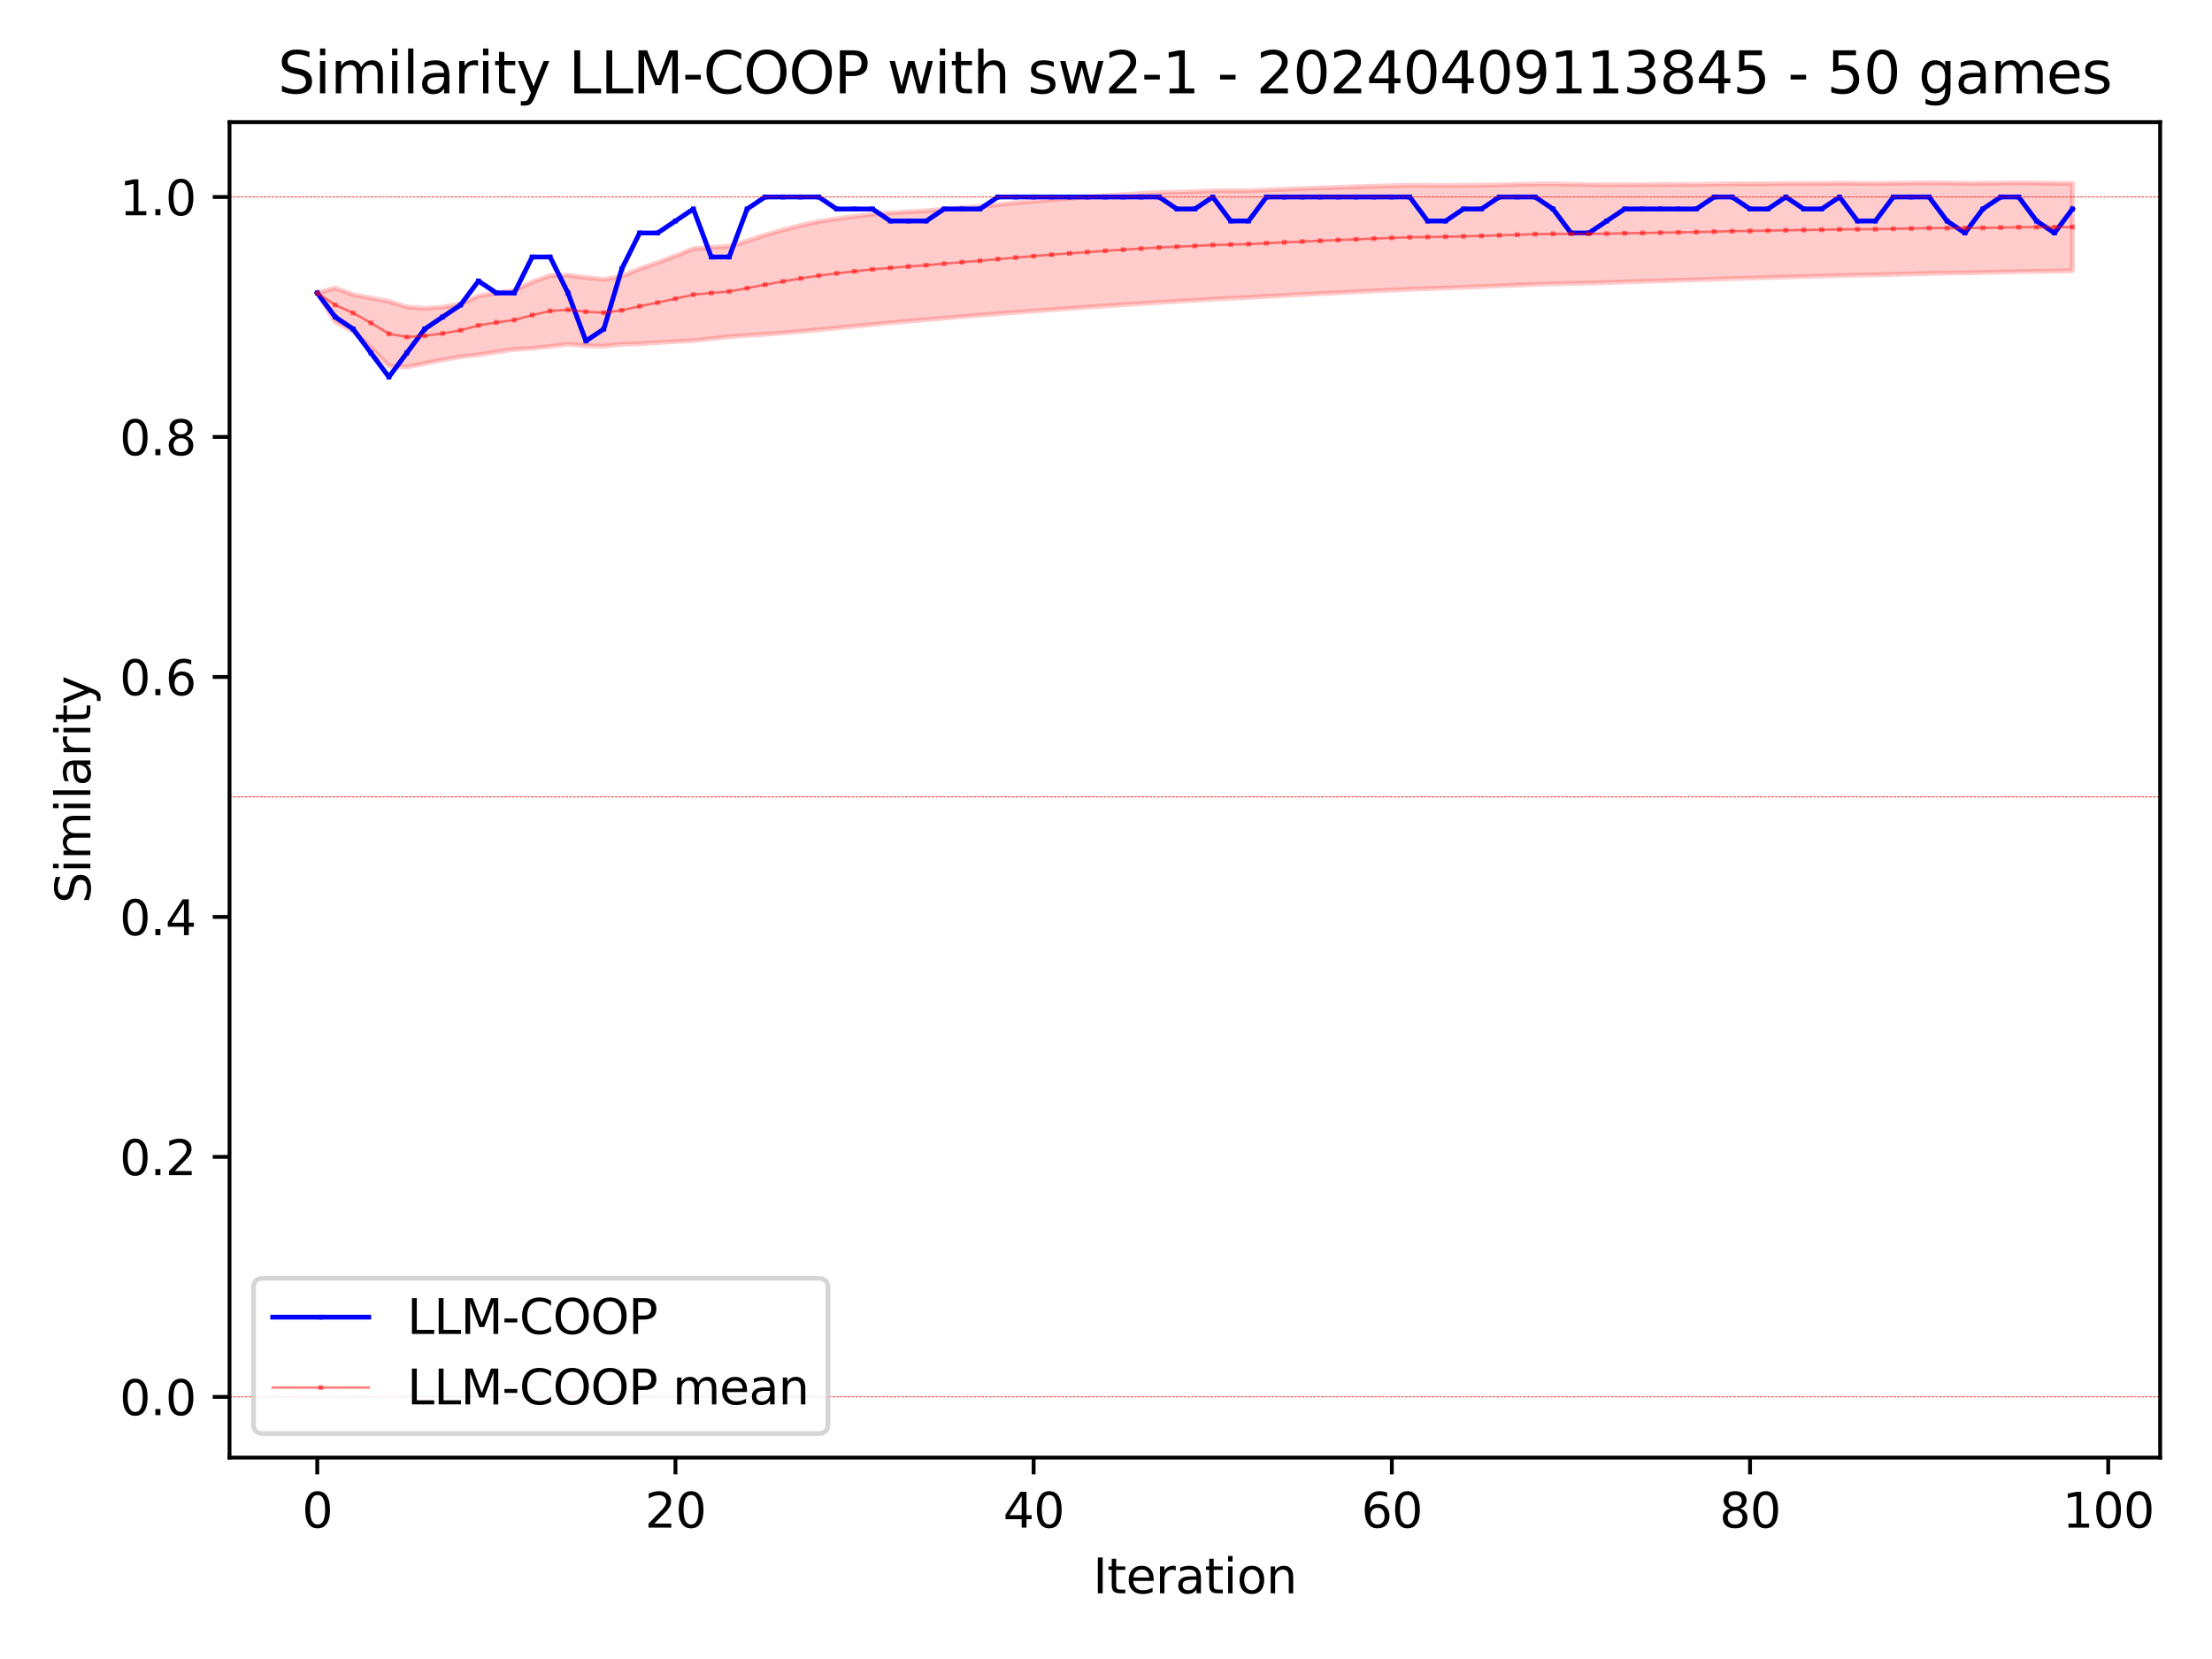 <?xml version="1.0" encoding="utf-8" standalone="no"?>
<!DOCTYPE svg PUBLIC "-//W3C//DTD SVG 1.1//EN"
  "http://www.w3.org/Graphics/SVG/1.1/DTD/svg11.dtd">
<svg xmlns:xlink="http://www.w3.org/1999/xlink" width="460.8pt" height="345.6pt" viewBox="0 0 460.8 345.6" xmlns="http://www.w3.org/2000/svg" version="1.1">
 <defs>
  <style type="text/css">*{stroke-linejoin: round; stroke-linecap: butt}</style>
 </defs>
 <g id="figure_1">
  <g id="patch_1">
   <path d="M 0 345.6 
L 460.8 345.6 
L 460.8 0 
L 0 0 
z
" style="fill: #ffffff"/>
  </g>
  <g id="axes_1">
   <g id="patch_2">
    <path d="M 47.81 303.64 
L 450 303.64 
L 450 25.44 
L 47.81 25.44 
z
" style="fill: #ffffff"/>
   </g>
   <g id="PolyCollection_1">
    <defs>
     <path id="mba7b1a6143" d="M 66.091 -284.567 
L 66.091 -284.567 
L 69.822 -285.602 
L 73.553 -284.219 
L 77.284 -283.521 
L 81.015 -282.822 
L 84.746 -281.659 
L 88.477 -281.386 
L 92.208 -281.629 
L 95.938 -282.301 
L 99.669 -283.946 
L 103.4 -284.591 
L 107.131 -285.077 
L 110.862 -286.861 
L 114.593 -288.203 
L 118.324 -288.25 
L 122.055 -287.788 
L 125.786 -287.405 
L 129.517 -288.038 
L 133.247 -289.615 
L 136.978 -290.901 
L 140.709 -292.306 
L 144.44 -293.808 
L 148.171 -294.07 
L 151.902 -294.299 
L 155.633 -295.407 
L 159.364 -296.634 
L 163.095 -297.702 
L 166.825 -298.642 
L 170.556 -299.476 
L 174.287 -300.028 
L 178.018 -300.526 
L 181.749 -300.977 
L 185.48 -301.237 
L 189.211 -301.473 
L 192.942 -301.689 
L 196.673 -302.021 
L 200.403 -302.325 
L 204.134 -302.606 
L 207.865 -302.997 
L 211.596 -303.359 
L 215.327 -303.694 
L 219.058 -304.006 
L 222.789 -304.295 
L 226.52 -304.565 
L 230.251 -304.818 
L 233.981 -305.053 
L 237.712 -305.274 
L 241.443 -305.481 
L 245.174 -305.583 
L 248.905 -305.678 
L 252.636 -305.855 
L 256.367 -305.861 
L 260.098 -305.866 
L 263.829 -306.023 
L 267.559 -306.171 
L 271.29 -306.311 
L 275.021 -306.444 
L 278.752 -306.57 
L 282.483 -306.69 
L 286.214 -306.803 
L 289.945 -306.91 
L 293.676 -307.013 
L 297.407 -306.987 
L 301.137 -306.962 
L 304.868 -306.991 
L 308.599 -307.019 
L 312.33 -307.106 
L 316.061 -307.189 
L 319.792 -307.269 
L 323.523 -307.287 
L 327.254 -307.215 
L 330.985 -307.144 
L 334.715 -307.114 
L 338.446 -307.131 
L 342.177 -307.147 
L 345.908 -307.162 
L 349.639 -307.175 
L 353.37 -307.188 
L 357.101 -307.251 
L 360.832 -307.311 
L 364.563 -307.32 
L 368.293 -307.328 
L 372.024 -307.383 
L 375.755 -307.389 
L 379.486 -307.394 
L 383.217 -307.444 
L 386.948 -307.41 
L 390.679 -307.376 
L 394.41 -307.424 
L 398.141 -307.47 
L 401.872 -307.515 
L 405.602 -307.48 
L 409.333 -307.418 
L 413.064 -307.419 
L 416.795 -307.461 
L 420.526 -307.501 
L 424.257 -307.468 
L 427.988 -307.409 
L 431.719 -307.408 
L 431.719 -289.195 
L 431.719 -289.195 
L 427.988 -289.118 
L 424.257 -289.084 
L 420.526 -289.023 
L 416.795 -288.931 
L 413.064 -288.837 
L 409.333 -288.753 
L 405.602 -288.714 
L 401.872 -288.647 
L 398.141 -288.547 
L 394.41 -288.446 
L 390.679 -288.343 
L 386.948 -288.27 
L 383.217 -288.196 
L 379.486 -288.088 
L 375.755 -287.99 
L 372.024 -287.891 
L 368.293 -287.777 
L 364.563 -287.673 
L 360.832 -287.568 
L 357.101 -287.448 
L 353.37 -287.326 
L 349.639 -287.213 
L 345.908 -287.099 
L 342.177 -286.982 
L 338.446 -286.863 
L 334.715 -286.741 
L 330.985 -286.638 
L 327.254 -286.562 
L 323.523 -286.485 
L 319.792 -286.353 
L 316.061 -286.205 
L 312.33 -286.053 
L 308.599 -285.899 
L 304.868 -285.754 
L 301.137 -285.605 
L 297.407 -285.476 
L 293.676 -285.343 
L 289.945 -285.17 
L 286.214 -284.993 
L 282.483 -284.813 
L 278.752 -284.628 
L 275.021 -284.44 
L 271.29 -284.247 
L 267.559 -284.05 
L 263.829 -283.848 
L 260.098 -283.641 
L 256.367 -283.461 
L 252.636 -283.275 
L 248.905 -283.052 
L 245.174 -282.833 
L 241.443 -282.608 
L 237.712 -282.367 
L 233.981 -282.121 
L 230.251 -281.868 
L 226.52 -281.61 
L 222.789 -281.347 
L 219.058 -281.077 
L 215.327 -280.802 
L 211.596 -280.522 
L 207.865 -280.236 
L 204.134 -279.946 
L 200.403 -279.644 
L 196.673 -279.333 
L 192.942 -279.013 
L 189.211 -278.688 
L 185.48 -278.349 
L 181.749 -277.998 
L 178.018 -277.638 
L 174.287 -277.271 
L 170.556 -276.897 
L 166.825 -276.562 
L 163.095 -276.245 
L 159.364 -275.96 
L 155.633 -275.726 
L 151.902 -275.46 
L 148.171 -275.063 
L 144.44 -274.644 
L 140.709 -274.447 
L 136.978 -274.233 
L 133.247 -273.993 
L 129.517 -273.875 
L 125.786 -273.494 
L 122.055 -273.534 
L 118.324 -273.885 
L 114.593 -273.432 
L 110.862 -273.043 
L 107.131 -272.808 
L 103.4 -272.272 
L 99.669 -271.689 
L 95.938 -271.279 
L 92.208 -270.632 
L 88.477 -269.893 
L 84.746 -269.144 
L 81.015 -269.315 
L 77.284 -273.114 
L 73.553 -276.583 
L 69.822 -278.532 
L 66.091 -284.567 
z
" style="stroke: #ff0000; stroke-opacity: 0.2"/>
    </defs>
    <g clip-path="url(#p38157b1b40)">
     <use xlink:href="#mba7b1a6143" x="0" y="345.6" style="fill: #ff0000; fill-opacity: 0.2; stroke: #ff0000; stroke-opacity: 0.2"/>
    </g>
   </g>
   <g id="matplotlib.axis_1">
    <g id="xtick_1">
     <g id="line2d_1">
      <defs>
       <path id="m6e8ebe3a0c" d="M 0 0 
L 0 3.5 
" style="stroke: #000000; stroke-width: 0.8"/>
      </defs>
      <g>
       <use xlink:href="#m6e8ebe3a0c" x="66.091" y="303.64" style="stroke: #000000; stroke-width: 0.8"/>
      </g>
     </g>
     <g id="text_1">
      <!-- 0 -->
      <g transform="translate(62.91 318.238) scale(0.1 -0.1)">
       <defs>
        <path id="DejaVuSans-30" d="M 2034 4250 
Q 1547 4250 1301 3770 
Q 1056 3291 1056 2328 
Q 1056 1369 1301 889 
Q 1547 409 2034 409 
Q 2525 409 2770 889 
Q 3016 1369 3016 2328 
Q 3016 3291 2770 3770 
Q 2525 4250 2034 4250 
z
M 2034 4750 
Q 2819 4750 3233 4129 
Q 3647 3509 3647 2328 
Q 3647 1150 3233 529 
Q 2819 -91 2034 -91 
Q 1250 -91 836 529 
Q 422 1150 422 2328 
Q 422 3509 836 4129 
Q 1250 4750 2034 4750 
z
" transform="scale(0.016)"/>
       </defs>
       <use xlink:href="#DejaVuSans-30"/>
      </g>
     </g>
    </g>
    <g id="xtick_2">
     <g id="line2d_2">
      <g>
       <use xlink:href="#m6e8ebe3a0c" x="140.709" y="303.64" style="stroke: #000000; stroke-width: 0.8"/>
      </g>
     </g>
     <g id="text_2">
      <!-- 20 -->
      <g transform="translate(134.347 318.238) scale(0.1 -0.1)">
       <defs>
        <path id="DejaVuSans-32" d="M 1228 531 
L 3431 531 
L 3431 0 
L 469 0 
L 469 531 
Q 828 903 1448 1529 
Q 2069 2156 2228 2338 
Q 2531 2678 2651 2914 
Q 2772 3150 2772 3378 
Q 2772 3750 2511 3984 
Q 2250 4219 1831 4219 
Q 1534 4219 1204 4116 
Q 875 4013 500 3803 
L 500 4441 
Q 881 4594 1212 4672 
Q 1544 4750 1819 4750 
Q 2544 4750 2975 4387 
Q 3406 4025 3406 3419 
Q 3406 3131 3298 2873 
Q 3191 2616 2906 2266 
Q 2828 2175 2409 1742 
Q 1991 1309 1228 531 
z
" transform="scale(0.016)"/>
       </defs>
       <use xlink:href="#DejaVuSans-32"/>
       <use xlink:href="#DejaVuSans-30" x="63.623"/>
      </g>
     </g>
    </g>
    <g id="xtick_3">
     <g id="line2d_3">
      <g>
       <use xlink:href="#m6e8ebe3a0c" x="215.327" y="303.64" style="stroke: #000000; stroke-width: 0.8"/>
      </g>
     </g>
     <g id="text_3">
      <!-- 40 -->
      <g transform="translate(208.964 318.238) scale(0.1 -0.1)">
       <defs>
        <path id="DejaVuSans-34" d="M 2419 4116 
L 825 1625 
L 2419 1625 
L 2419 4116 
z
M 2253 4666 
L 3047 4666 
L 3047 1625 
L 3713 1625 
L 3713 1100 
L 3047 1100 
L 3047 0 
L 2419 0 
L 2419 1100 
L 313 1100 
L 313 1709 
L 2253 4666 
z
" transform="scale(0.016)"/>
       </defs>
       <use xlink:href="#DejaVuSans-34"/>
       <use xlink:href="#DejaVuSans-30" x="63.623"/>
      </g>
     </g>
    </g>
    <g id="xtick_4">
     <g id="line2d_4">
      <g>
       <use xlink:href="#m6e8ebe3a0c" x="289.945" y="303.64" style="stroke: #000000; stroke-width: 0.8"/>
      </g>
     </g>
     <g id="text_4">
      <!-- 60 -->
      <g transform="translate(283.582 318.238) scale(0.1 -0.1)">
       <defs>
        <path id="DejaVuSans-36" d="M 2113 2584 
Q 1688 2584 1439 2293 
Q 1191 2003 1191 1497 
Q 1191 994 1439 701 
Q 1688 409 2113 409 
Q 2538 409 2786 701 
Q 3034 994 3034 1497 
Q 3034 2003 2786 2293 
Q 2538 2584 2113 2584 
z
M 3366 4563 
L 3366 3988 
Q 3128 4100 2886 4159 
Q 2644 4219 2406 4219 
Q 1781 4219 1451 3797 
Q 1122 3375 1075 2522 
Q 1259 2794 1537 2939 
Q 1816 3084 2150 3084 
Q 2853 3084 3261 2657 
Q 3669 2231 3669 1497 
Q 3669 778 3244 343 
Q 2819 -91 2113 -91 
Q 1303 -91 875 529 
Q 447 1150 447 2328 
Q 447 3434 972 4092 
Q 1497 4750 2381 4750 
Q 2619 4750 2861 4703 
Q 3103 4656 3366 4563 
z
" transform="scale(0.016)"/>
       </defs>
       <use xlink:href="#DejaVuSans-36"/>
       <use xlink:href="#DejaVuSans-30" x="63.623"/>
      </g>
     </g>
    </g>
    <g id="xtick_5">
     <g id="line2d_5">
      <g>
       <use xlink:href="#m6e8ebe3a0c" x="364.563" y="303.64" style="stroke: #000000; stroke-width: 0.8"/>
      </g>
     </g>
     <g id="text_5">
      <!-- 80 -->
      <g transform="translate(358.2 318.238) scale(0.1 -0.1)">
       <defs>
        <path id="DejaVuSans-38" d="M 2034 2216 
Q 1584 2216 1326 1975 
Q 1069 1734 1069 1313 
Q 1069 891 1326 650 
Q 1584 409 2034 409 
Q 2484 409 2743 651 
Q 3003 894 3003 1313 
Q 3003 1734 2745 1975 
Q 2488 2216 2034 2216 
z
M 1403 2484 
Q 997 2584 770 2862 
Q 544 3141 544 3541 
Q 544 4100 942 4425 
Q 1341 4750 2034 4750 
Q 2731 4750 3128 4425 
Q 3525 4100 3525 3541 
Q 3525 3141 3298 2862 
Q 3072 2584 2669 2484 
Q 3125 2378 3379 2068 
Q 3634 1759 3634 1313 
Q 3634 634 3220 271 
Q 2806 -91 2034 -91 
Q 1263 -91 848 271 
Q 434 634 434 1313 
Q 434 1759 690 2068 
Q 947 2378 1403 2484 
z
M 1172 3481 
Q 1172 3119 1398 2916 
Q 1625 2713 2034 2713 
Q 2441 2713 2670 2916 
Q 2900 3119 2900 3481 
Q 2900 3844 2670 4047 
Q 2441 4250 2034 4250 
Q 1625 4250 1398 4047 
Q 1172 3844 1172 3481 
z
" transform="scale(0.016)"/>
       </defs>
       <use xlink:href="#DejaVuSans-38"/>
       <use xlink:href="#DejaVuSans-30" x="63.623"/>
      </g>
     </g>
    </g>
    <g id="xtick_6">
     <g id="line2d_6">
      <g>
       <use xlink:href="#m6e8ebe3a0c" x="439.18" y="303.64" style="stroke: #000000; stroke-width: 0.8"/>
      </g>
     </g>
     <g id="text_6">
      <!-- 100 -->
      <g transform="translate(429.637 318.238) scale(0.1 -0.1)">
       <defs>
        <path id="DejaVuSans-31" d="M 794 531 
L 1825 531 
L 1825 4091 
L 703 3866 
L 703 4441 
L 1819 4666 
L 2450 4666 
L 2450 531 
L 3481 531 
L 3481 0 
L 794 0 
L 794 531 
z
" transform="scale(0.016)"/>
       </defs>
       <use xlink:href="#DejaVuSans-31"/>
       <use xlink:href="#DejaVuSans-30" x="63.623"/>
       <use xlink:href="#DejaVuSans-30" x="127.246"/>
      </g>
     </g>
    </g>
    <g id="text_7">
     <!-- Iteration -->
     <g transform="translate(227.696 331.917) scale(0.1 -0.1)">
      <defs>
       <path id="DejaVuSans-49" d="M 628 4666 
L 1259 4666 
L 1259 0 
L 628 0 
L 628 4666 
z
" transform="scale(0.016)"/>
       <path id="DejaVuSans-74" d="M 1172 4494 
L 1172 3500 
L 2356 3500 
L 2356 3053 
L 1172 3053 
L 1172 1153 
Q 1172 725 1289 603 
Q 1406 481 1766 481 
L 2356 481 
L 2356 0 
L 1766 0 
Q 1100 0 847 248 
Q 594 497 594 1153 
L 594 3053 
L 172 3053 
L 172 3500 
L 594 3500 
L 594 4494 
L 1172 4494 
z
" transform="scale(0.016)"/>
       <path id="DejaVuSans-65" d="M 3597 1894 
L 3597 1613 
L 953 1613 
Q 991 1019 1311 708 
Q 1631 397 2203 397 
Q 2534 397 2845 478 
Q 3156 559 3463 722 
L 3463 178 
Q 3153 47 2828 -22 
Q 2503 -91 2169 -91 
Q 1331 -91 842 396 
Q 353 884 353 1716 
Q 353 2575 817 3079 
Q 1281 3584 2069 3584 
Q 2775 3584 3186 3129 
Q 3597 2675 3597 1894 
z
M 3022 2063 
Q 3016 2534 2758 2815 
Q 2500 3097 2075 3097 
Q 1594 3097 1305 2825 
Q 1016 2553 972 2059 
L 3022 2063 
z
" transform="scale(0.016)"/>
       <path id="DejaVuSans-72" d="M 2631 2963 
Q 2534 3019 2420 3045 
Q 2306 3072 2169 3072 
Q 1681 3072 1420 2755 
Q 1159 2438 1159 1844 
L 1159 0 
L 581 0 
L 581 3500 
L 1159 3500 
L 1159 2956 
Q 1341 3275 1631 3429 
Q 1922 3584 2338 3584 
Q 2397 3584 2469 3576 
Q 2541 3569 2628 3553 
L 2631 2963 
z
" transform="scale(0.016)"/>
       <path id="DejaVuSans-61" d="M 2194 1759 
Q 1497 1759 1228 1600 
Q 959 1441 959 1056 
Q 959 750 1161 570 
Q 1363 391 1709 391 
Q 2188 391 2477 730 
Q 2766 1069 2766 1631 
L 2766 1759 
L 2194 1759 
z
M 3341 1997 
L 3341 0 
L 2766 0 
L 2766 531 
Q 2569 213 2275 61 
Q 1981 -91 1556 -91 
Q 1019 -91 701 211 
Q 384 513 384 1019 
Q 384 1609 779 1909 
Q 1175 2209 1959 2209 
L 2766 2209 
L 2766 2266 
Q 2766 2663 2505 2880 
Q 2244 3097 1772 3097 
Q 1472 3097 1187 3025 
Q 903 2953 641 2809 
L 641 3341 
Q 956 3463 1253 3523 
Q 1550 3584 1831 3584 
Q 2591 3584 2966 3190 
Q 3341 2797 3341 1997 
z
" transform="scale(0.016)"/>
       <path id="DejaVuSans-69" d="M 603 3500 
L 1178 3500 
L 1178 0 
L 603 0 
L 603 3500 
z
M 603 4863 
L 1178 4863 
L 1178 4134 
L 603 4134 
L 603 4863 
z
" transform="scale(0.016)"/>
       <path id="DejaVuSans-6f" d="M 1959 3097 
Q 1497 3097 1228 2736 
Q 959 2375 959 1747 
Q 959 1119 1226 758 
Q 1494 397 1959 397 
Q 2419 397 2687 759 
Q 2956 1122 2956 1747 
Q 2956 2369 2687 2733 
Q 2419 3097 1959 3097 
z
M 1959 3584 
Q 2709 3584 3137 3096 
Q 3566 2609 3566 1747 
Q 3566 888 3137 398 
Q 2709 -91 1959 -91 
Q 1206 -91 779 398 
Q 353 888 353 1747 
Q 353 2609 779 3096 
Q 1206 3584 1959 3584 
z
" transform="scale(0.016)"/>
       <path id="DejaVuSans-6e" d="M 3513 2113 
L 3513 0 
L 2938 0 
L 2938 2094 
Q 2938 2591 2744 2837 
Q 2550 3084 2163 3084 
Q 1697 3084 1428 2787 
Q 1159 2491 1159 1978 
L 1159 0 
L 581 0 
L 581 3500 
L 1159 3500 
L 1159 2956 
Q 1366 3272 1645 3428 
Q 1925 3584 2291 3584 
Q 2894 3584 3203 3211 
Q 3513 2838 3513 2113 
z
" transform="scale(0.016)"/>
      </defs>
      <use xlink:href="#DejaVuSans-49"/>
      <use xlink:href="#DejaVuSans-74" x="29.492"/>
      <use xlink:href="#DejaVuSans-65" x="68.701"/>
      <use xlink:href="#DejaVuSans-72" x="130.225"/>
      <use xlink:href="#DejaVuSans-61" x="171.338"/>
      <use xlink:href="#DejaVuSans-74" x="232.617"/>
      <use xlink:href="#DejaVuSans-69" x="271.826"/>
      <use xlink:href="#DejaVuSans-6f" x="299.609"/>
      <use xlink:href="#DejaVuSans-6e" x="360.791"/>
     </g>
    </g>
   </g>
   <g id="matplotlib.axis_2">
    <g id="ytick_1">
     <g id="line2d_7">
      <defs>
       <path id="m6ec1e479f7" d="M 0 0 
L -3.5 0 
" style="stroke: #000000; stroke-width: 0.8"/>
      </defs>
      <g>
       <use xlink:href="#m6ec1e479f7" x="47.81" y="290.995" style="stroke: #000000; stroke-width: 0.8"/>
      </g>
     </g>
     <g id="text_8">
      <!-- 0.0 -->
      <g transform="translate(24.907 294.794) scale(0.1 -0.1)">
       <defs>
        <path id="DejaVuSans-2e" d="M 684 794 
L 1344 794 
L 1344 0 
L 684 0 
L 684 794 
z
" transform="scale(0.016)"/>
       </defs>
       <use xlink:href="#DejaVuSans-30"/>
       <use xlink:href="#DejaVuSans-2e" x="63.623"/>
       <use xlink:href="#DejaVuSans-30" x="95.41"/>
      </g>
     </g>
    </g>
    <g id="ytick_2">
     <g id="line2d_8">
      <g>
       <use xlink:href="#m6ec1e479f7" x="47.81" y="241.003" style="stroke: #000000; stroke-width: 0.8"/>
      </g>
     </g>
     <g id="text_9">
      <!-- 0.2 -->
      <g transform="translate(24.907 244.802) scale(0.1 -0.1)">
       <use xlink:href="#DejaVuSans-30"/>
       <use xlink:href="#DejaVuSans-2e" x="63.623"/>
       <use xlink:href="#DejaVuSans-32" x="95.41"/>
      </g>
     </g>
    </g>
    <g id="ytick_3">
     <g id="line2d_9">
      <g>
       <use xlink:href="#m6ec1e479f7" x="47.81" y="191.011" style="stroke: #000000; stroke-width: 0.8"/>
      </g>
     </g>
     <g id="text_10">
      <!-- 0.4 -->
      <g transform="translate(24.907 194.811) scale(0.1 -0.1)">
       <use xlink:href="#DejaVuSans-30"/>
       <use xlink:href="#DejaVuSans-2e" x="63.623"/>
       <use xlink:href="#DejaVuSans-34" x="95.41"/>
      </g>
     </g>
    </g>
    <g id="ytick_4">
     <g id="line2d_10">
      <g>
       <use xlink:href="#m6ec1e479f7" x="47.81" y="141.02" style="stroke: #000000; stroke-width: 0.8"/>
      </g>
     </g>
     <g id="text_11">
      <!-- 0.6 -->
      <g transform="translate(24.907 144.819) scale(0.1 -0.1)">
       <use xlink:href="#DejaVuSans-30"/>
       <use xlink:href="#DejaVuSans-2e" x="63.623"/>
       <use xlink:href="#DejaVuSans-36" x="95.41"/>
      </g>
     </g>
    </g>
    <g id="ytick_5">
     <g id="line2d_11">
      <g>
       <use xlink:href="#m6ec1e479f7" x="47.81" y="91.028" style="stroke: #000000; stroke-width: 0.8"/>
      </g>
     </g>
     <g id="text_12">
      <!-- 0.8 -->
      <g transform="translate(24.907 94.828) scale(0.1 -0.1)">
       <use xlink:href="#DejaVuSans-30"/>
       <use xlink:href="#DejaVuSans-2e" x="63.623"/>
       <use xlink:href="#DejaVuSans-38" x="95.41"/>
      </g>
     </g>
    </g>
    <g id="ytick_6">
     <g id="line2d_12">
      <g>
       <use xlink:href="#m6ec1e479f7" x="47.81" y="41.037" style="stroke: #000000; stroke-width: 0.8"/>
      </g>
     </g>
     <g id="text_13">
      <!-- 1.0 -->
      <g transform="translate(24.907 44.836) scale(0.1 -0.1)">
       <use xlink:href="#DejaVuSans-31"/>
       <use xlink:href="#DejaVuSans-2e" x="63.623"/>
       <use xlink:href="#DejaVuSans-30" x="95.41"/>
      </g>
     </g>
    </g>
    <g id="text_14">
     <!-- Similarity -->
     <g transform="translate(18.827 188.18) rotate(-90) scale(0.1 -0.1)">
      <defs>
       <path id="DejaVuSans-53" d="M 3425 4513 
L 3425 3897 
Q 3066 4069 2747 4153 
Q 2428 4238 2131 4238 
Q 1616 4238 1336 4038 
Q 1056 3838 1056 3469 
Q 1056 3159 1242 3001 
Q 1428 2844 1947 2747 
L 2328 2669 
Q 3034 2534 3370 2195 
Q 3706 1856 3706 1288 
Q 3706 609 3251 259 
Q 2797 -91 1919 -91 
Q 1588 -91 1214 -16 
Q 841 59 441 206 
L 441 856 
Q 825 641 1194 531 
Q 1563 422 1919 422 
Q 2459 422 2753 634 
Q 3047 847 3047 1241 
Q 3047 1584 2836 1778 
Q 2625 1972 2144 2069 
L 1759 2144 
Q 1053 2284 737 2584 
Q 422 2884 422 3419 
Q 422 4038 858 4394 
Q 1294 4750 2059 4750 
Q 2388 4750 2728 4690 
Q 3069 4631 3425 4513 
z
" transform="scale(0.016)"/>
       <path id="DejaVuSans-6d" d="M 3328 2828 
Q 3544 3216 3844 3400 
Q 4144 3584 4550 3584 
Q 5097 3584 5394 3201 
Q 5691 2819 5691 2113 
L 5691 0 
L 5113 0 
L 5113 2094 
Q 5113 2597 4934 2840 
Q 4756 3084 4391 3084 
Q 3944 3084 3684 2787 
Q 3425 2491 3425 1978 
L 3425 0 
L 2847 0 
L 2847 2094 
Q 2847 2600 2669 2842 
Q 2491 3084 2119 3084 
Q 1678 3084 1418 2786 
Q 1159 2488 1159 1978 
L 1159 0 
L 581 0 
L 581 3500 
L 1159 3500 
L 1159 2956 
Q 1356 3278 1631 3431 
Q 1906 3584 2284 3584 
Q 2666 3584 2933 3390 
Q 3200 3197 3328 2828 
z
" transform="scale(0.016)"/>
       <path id="DejaVuSans-6c" d="M 603 4863 
L 1178 4863 
L 1178 0 
L 603 0 
L 603 4863 
z
" transform="scale(0.016)"/>
       <path id="DejaVuSans-79" d="M 2059 -325 
Q 1816 -950 1584 -1140 
Q 1353 -1331 966 -1331 
L 506 -1331 
L 506 -850 
L 844 -850 
Q 1081 -850 1212 -737 
Q 1344 -625 1503 -206 
L 1606 56 
L 191 3500 
L 800 3500 
L 1894 763 
L 2988 3500 
L 3597 3500 
L 2059 -325 
z
" transform="scale(0.016)"/>
      </defs>
      <use xlink:href="#DejaVuSans-53"/>
      <use xlink:href="#DejaVuSans-69" x="63.477"/>
      <use xlink:href="#DejaVuSans-6d" x="91.26"/>
      <use xlink:href="#DejaVuSans-69" x="188.672"/>
      <use xlink:href="#DejaVuSans-6c" x="216.455"/>
      <use xlink:href="#DejaVuSans-61" x="244.238"/>
      <use xlink:href="#DejaVuSans-72" x="305.518"/>
      <use xlink:href="#DejaVuSans-69" x="346.631"/>
      <use xlink:href="#DejaVuSans-74" x="374.414"/>
      <use xlink:href="#DejaVuSans-79" x="413.623"/>
     </g>
    </g>
   </g>
   <g id="line2d_13">
    <path d="M 66.091 61.033 
L 69.822 66.033 
L 73.553 68.532 
L 77.284 73.531 
L 81.015 78.53 
L 84.746 73.531 
L 88.477 68.532 
L 92.208 66.033 
L 95.938 63.533 
L 99.669 58.534 
L 103.4 61.033 
L 107.131 61.033 
L 110.862 53.535 
L 114.593 53.535 
L 118.324 61.033 
L 122.055 71.032 
L 125.786 68.532 
L 129.517 56.034 
L 133.247 48.535 
L 136.978 48.535 
L 140.709 46.036 
L 144.44 43.536 
L 148.171 53.535 
L 151.902 53.535 
L 155.633 43.536 
L 159.364 41.037 
L 163.095 41.037 
L 166.825 41.037 
L 170.556 41.037 
L 174.287 43.536 
L 178.018 43.536 
L 181.749 43.536 
L 185.48 46.036 
L 189.211 46.036 
L 192.942 46.036 
L 196.673 43.536 
L 200.403 43.536 
L 204.134 43.536 
L 207.865 41.037 
L 211.596 41.037 
L 215.327 41.037 
L 219.058 41.037 
L 222.789 41.037 
L 226.52 41.037 
L 230.251 41.037 
L 233.981 41.037 
L 237.712 41.037 
L 241.443 41.037 
L 245.174 43.536 
L 248.905 43.536 
L 252.636 41.037 
L 256.367 46.036 
L 260.098 46.036 
L 263.829 41.037 
L 267.559 41.037 
L 271.29 41.037 
L 275.021 41.037 
L 278.752 41.037 
L 282.483 41.037 
L 286.214 41.037 
L 289.945 41.037 
L 293.676 41.037 
L 297.407 46.036 
L 301.137 46.036 
L 304.868 43.536 
L 308.599 43.536 
L 312.33 41.037 
L 316.061 41.037 
L 319.792 41.037 
L 323.523 43.536 
L 327.254 48.535 
L 330.985 48.535 
L 334.715 46.036 
L 338.446 43.536 
L 342.177 43.536 
L 345.908 43.536 
L 349.639 43.536 
L 353.37 43.536 
L 357.101 41.037 
L 360.832 41.037 
L 364.563 43.536 
L 368.293 43.536 
L 372.024 41.037 
L 375.755 43.536 
L 379.486 43.536 
L 383.217 41.037 
L 386.948 46.036 
L 390.679 46.036 
L 394.41 41.037 
L 398.141 41.037 
L 401.872 41.037 
L 405.602 46.036 
L 409.333 48.535 
L 413.064 43.536 
L 416.795 41.037 
L 420.526 41.037 
L 424.257 46.036 
L 427.988 48.535 
L 431.719 43.536 
" clip-path="url(#p38157b1b40)" style="fill: none; stroke: #0000ff; stroke-linecap: square"/>
    <defs>
     <path id="m9d6f582a8e" d="M -0.5 0.5 
L 0.5 0.5 
L 0.5 -0.5 
L -0.5 -0.5 
z
"/>
    </defs>
    <g clip-path="url(#p38157b1b40)">
     <use xlink:href="#m9d6f582a8e" x="66.091" y="61.033" style="fill: #0000ff"/>
     <use xlink:href="#m9d6f582a8e" x="69.822" y="66.033" style="fill: #0000ff"/>
     <use xlink:href="#m9d6f582a8e" x="73.553" y="68.532" style="fill: #0000ff"/>
     <use xlink:href="#m9d6f582a8e" x="77.284" y="73.531" style="fill: #0000ff"/>
     <use xlink:href="#m9d6f582a8e" x="81.015" y="78.53" style="fill: #0000ff"/>
     <use xlink:href="#m9d6f582a8e" x="84.746" y="73.531" style="fill: #0000ff"/>
     <use xlink:href="#m9d6f582a8e" x="88.477" y="68.532" style="fill: #0000ff"/>
     <use xlink:href="#m9d6f582a8e" x="92.208" y="66.033" style="fill: #0000ff"/>
     <use xlink:href="#m9d6f582a8e" x="95.938" y="63.533" style="fill: #0000ff"/>
     <use xlink:href="#m9d6f582a8e" x="99.669" y="58.534" style="fill: #0000ff"/>
     <use xlink:href="#m9d6f582a8e" x="103.4" y="61.033" style="fill: #0000ff"/>
     <use xlink:href="#m9d6f582a8e" x="107.131" y="61.033" style="fill: #0000ff"/>
     <use xlink:href="#m9d6f582a8e" x="110.862" y="53.535" style="fill: #0000ff"/>
     <use xlink:href="#m9d6f582a8e" x="114.593" y="53.535" style="fill: #0000ff"/>
     <use xlink:href="#m9d6f582a8e" x="118.324" y="61.033" style="fill: #0000ff"/>
     <use xlink:href="#m9d6f582a8e" x="122.055" y="71.032" style="fill: #0000ff"/>
     <use xlink:href="#m9d6f582a8e" x="125.786" y="68.532" style="fill: #0000ff"/>
     <use xlink:href="#m9d6f582a8e" x="129.517" y="56.034" style="fill: #0000ff"/>
     <use xlink:href="#m9d6f582a8e" x="133.247" y="48.535" style="fill: #0000ff"/>
     <use xlink:href="#m9d6f582a8e" x="136.978" y="48.535" style="fill: #0000ff"/>
     <use xlink:href="#m9d6f582a8e" x="140.709" y="46.036" style="fill: #0000ff"/>
     <use xlink:href="#m9d6f582a8e" x="144.44" y="43.536" style="fill: #0000ff"/>
     <use xlink:href="#m9d6f582a8e" x="148.171" y="53.535" style="fill: #0000ff"/>
     <use xlink:href="#m9d6f582a8e" x="151.902" y="53.535" style="fill: #0000ff"/>
     <use xlink:href="#m9d6f582a8e" x="155.633" y="43.536" style="fill: #0000ff"/>
     <use xlink:href="#m9d6f582a8e" x="159.364" y="41.037" style="fill: #0000ff"/>
     <use xlink:href="#m9d6f582a8e" x="163.095" y="41.037" style="fill: #0000ff"/>
     <use xlink:href="#m9d6f582a8e" x="166.825" y="41.037" style="fill: #0000ff"/>
     <use xlink:href="#m9d6f582a8e" x="170.556" y="41.037" style="fill: #0000ff"/>
     <use xlink:href="#m9d6f582a8e" x="174.287" y="43.536" style="fill: #0000ff"/>
     <use xlink:href="#m9d6f582a8e" x="178.018" y="43.536" style="fill: #0000ff"/>
     <use xlink:href="#m9d6f582a8e" x="181.749" y="43.536" style="fill: #0000ff"/>
     <use xlink:href="#m9d6f582a8e" x="185.48" y="46.036" style="fill: #0000ff"/>
     <use xlink:href="#m9d6f582a8e" x="189.211" y="46.036" style="fill: #0000ff"/>
     <use xlink:href="#m9d6f582a8e" x="192.942" y="46.036" style="fill: #0000ff"/>
     <use xlink:href="#m9d6f582a8e" x="196.673" y="43.536" style="fill: #0000ff"/>
     <use xlink:href="#m9d6f582a8e" x="200.403" y="43.536" style="fill: #0000ff"/>
     <use xlink:href="#m9d6f582a8e" x="204.134" y="43.536" style="fill: #0000ff"/>
     <use xlink:href="#m9d6f582a8e" x="207.865" y="41.037" style="fill: #0000ff"/>
     <use xlink:href="#m9d6f582a8e" x="211.596" y="41.037" style="fill: #0000ff"/>
     <use xlink:href="#m9d6f582a8e" x="215.327" y="41.037" style="fill: #0000ff"/>
     <use xlink:href="#m9d6f582a8e" x="219.058" y="41.037" style="fill: #0000ff"/>
     <use xlink:href="#m9d6f582a8e" x="222.789" y="41.037" style="fill: #0000ff"/>
     <use xlink:href="#m9d6f582a8e" x="226.52" y="41.037" style="fill: #0000ff"/>
     <use xlink:href="#m9d6f582a8e" x="230.251" y="41.037" style="fill: #0000ff"/>
     <use xlink:href="#m9d6f582a8e" x="233.981" y="41.037" style="fill: #0000ff"/>
     <use xlink:href="#m9d6f582a8e" x="237.712" y="41.037" style="fill: #0000ff"/>
     <use xlink:href="#m9d6f582a8e" x="241.443" y="41.037" style="fill: #0000ff"/>
     <use xlink:href="#m9d6f582a8e" x="245.174" y="43.536" style="fill: #0000ff"/>
     <use xlink:href="#m9d6f582a8e" x="248.905" y="43.536" style="fill: #0000ff"/>
     <use xlink:href="#m9d6f582a8e" x="252.636" y="41.037" style="fill: #0000ff"/>
     <use xlink:href="#m9d6f582a8e" x="256.367" y="46.036" style="fill: #0000ff"/>
     <use xlink:href="#m9d6f582a8e" x="260.098" y="46.036" style="fill: #0000ff"/>
     <use xlink:href="#m9d6f582a8e" x="263.829" y="41.037" style="fill: #0000ff"/>
     <use xlink:href="#m9d6f582a8e" x="267.559" y="41.037" style="fill: #0000ff"/>
     <use xlink:href="#m9d6f582a8e" x="271.29" y="41.037" style="fill: #0000ff"/>
     <use xlink:href="#m9d6f582a8e" x="275.021" y="41.037" style="fill: #0000ff"/>
     <use xlink:href="#m9d6f582a8e" x="278.752" y="41.037" style="fill: #0000ff"/>
     <use xlink:href="#m9d6f582a8e" x="282.483" y="41.037" style="fill: #0000ff"/>
     <use xlink:href="#m9d6f582a8e" x="286.214" y="41.037" style="fill: #0000ff"/>
     <use xlink:href="#m9d6f582a8e" x="289.945" y="41.037" style="fill: #0000ff"/>
     <use xlink:href="#m9d6f582a8e" x="293.676" y="41.037" style="fill: #0000ff"/>
     <use xlink:href="#m9d6f582a8e" x="297.407" y="46.036" style="fill: #0000ff"/>
     <use xlink:href="#m9d6f582a8e" x="301.137" y="46.036" style="fill: #0000ff"/>
     <use xlink:href="#m9d6f582a8e" x="304.868" y="43.536" style="fill: #0000ff"/>
     <use xlink:href="#m9d6f582a8e" x="308.599" y="43.536" style="fill: #0000ff"/>
     <use xlink:href="#m9d6f582a8e" x="312.33" y="41.037" style="fill: #0000ff"/>
     <use xlink:href="#m9d6f582a8e" x="316.061" y="41.037" style="fill: #0000ff"/>
     <use xlink:href="#m9d6f582a8e" x="319.792" y="41.037" style="fill: #0000ff"/>
     <use xlink:href="#m9d6f582a8e" x="323.523" y="43.536" style="fill: #0000ff"/>
     <use xlink:href="#m9d6f582a8e" x="327.254" y="48.535" style="fill: #0000ff"/>
     <use xlink:href="#m9d6f582a8e" x="330.985" y="48.535" style="fill: #0000ff"/>
     <use xlink:href="#m9d6f582a8e" x="334.715" y="46.036" style="fill: #0000ff"/>
     <use xlink:href="#m9d6f582a8e" x="338.446" y="43.536" style="fill: #0000ff"/>
     <use xlink:href="#m9d6f582a8e" x="342.177" y="43.536" style="fill: #0000ff"/>
     <use xlink:href="#m9d6f582a8e" x="345.908" y="43.536" style="fill: #0000ff"/>
     <use xlink:href="#m9d6f582a8e" x="349.639" y="43.536" style="fill: #0000ff"/>
     <use xlink:href="#m9d6f582a8e" x="353.37" y="43.536" style="fill: #0000ff"/>
     <use xlink:href="#m9d6f582a8e" x="357.101" y="41.037" style="fill: #0000ff"/>
     <use xlink:href="#m9d6f582a8e" x="360.832" y="41.037" style="fill: #0000ff"/>
     <use xlink:href="#m9d6f582a8e" x="364.563" y="43.536" style="fill: #0000ff"/>
     <use xlink:href="#m9d6f582a8e" x="368.293" y="43.536" style="fill: #0000ff"/>
     <use xlink:href="#m9d6f582a8e" x="372.024" y="41.037" style="fill: #0000ff"/>
     <use xlink:href="#m9d6f582a8e" x="375.755" y="43.536" style="fill: #0000ff"/>
     <use xlink:href="#m9d6f582a8e" x="379.486" y="43.536" style="fill: #0000ff"/>
     <use xlink:href="#m9d6f582a8e" x="383.217" y="41.037" style="fill: #0000ff"/>
     <use xlink:href="#m9d6f582a8e" x="386.948" y="46.036" style="fill: #0000ff"/>
     <use xlink:href="#m9d6f582a8e" x="390.679" y="46.036" style="fill: #0000ff"/>
     <use xlink:href="#m9d6f582a8e" x="394.41" y="41.037" style="fill: #0000ff"/>
     <use xlink:href="#m9d6f582a8e" x="398.141" y="41.037" style="fill: #0000ff"/>
     <use xlink:href="#m9d6f582a8e" x="401.872" y="41.037" style="fill: #0000ff"/>
     <use xlink:href="#m9d6f582a8e" x="405.602" y="46.036" style="fill: #0000ff"/>
     <use xlink:href="#m9d6f582a8e" x="409.333" y="48.535" style="fill: #0000ff"/>
     <use xlink:href="#m9d6f582a8e" x="413.064" y="43.536" style="fill: #0000ff"/>
     <use xlink:href="#m9d6f582a8e" x="416.795" y="41.037" style="fill: #0000ff"/>
     <use xlink:href="#m9d6f582a8e" x="420.526" y="41.037" style="fill: #0000ff"/>
     <use xlink:href="#m9d6f582a8e" x="424.257" y="46.036" style="fill: #0000ff"/>
     <use xlink:href="#m9d6f582a8e" x="427.988" y="48.535" style="fill: #0000ff"/>
     <use xlink:href="#m9d6f582a8e" x="431.719" y="43.536" style="fill: #0000ff"/>
    </g>
   </g>
   <g id="line2d_14">
    <path d="M 66.091 61.033 
L 69.822 63.533 
L 73.553 65.199 
L 77.284 67.282 
L 81.015 69.532 
L 84.746 70.198 
L 88.477 69.96 
L 92.208 69.469 
L 95.938 68.81 
L 99.669 67.782 
L 103.4 67.169 
L 107.131 66.657 
L 110.862 65.648 
L 114.593 64.783 
L 118.324 64.533 
L 122.055 64.939 
L 125.786 65.15 
L 129.517 64.644 
L 133.247 63.796 
L 136.978 63.033 
L 140.709 62.224 
L 144.44 61.374 
L 148.171 61.033 
L 151.902 60.721 
L 155.633 60.034 
L 159.364 59.303 
L 163.095 58.626 
L 166.825 57.998 
L 170.556 57.413 
L 174.287 56.951 
L 178.018 56.518 
L 181.749 56.112 
L 185.48 55.807 
L 189.211 55.52 
L 192.942 55.249 
L 196.673 54.923 
L 200.403 54.616 
L 204.134 54.324 
L 207.865 53.983 
L 211.596 53.66 
L 215.327 53.352 
L 219.058 53.059 
L 222.789 52.779 
L 226.52 52.512 
L 230.251 52.257 
L 233.981 52.013 
L 237.712 51.78 
L 241.443 51.556 
L 245.174 51.392 
L 248.905 51.235 
L 252.636 51.035 
L 256.367 50.939 
L 260.098 50.846 
L 263.829 50.665 
L 267.559 50.49 
L 271.29 50.321 
L 275.021 50.158 
L 278.752 50.001 
L 282.483 49.849 
L 286.214 49.702 
L 289.945 49.56 
L 293.676 49.422 
L 297.407 49.369 
L 301.137 49.317 
L 304.868 49.228 
L 308.599 49.141 
L 312.33 49.02 
L 316.061 48.903 
L 319.792 48.789 
L 323.523 48.714 
L 327.254 48.711 
L 330.985 48.709 
L 334.715 48.672 
L 338.446 48.603 
L 342.177 48.535 
L 345.908 48.47 
L 349.639 48.406 
L 353.37 48.343 
L 357.101 48.251 
L 360.832 48.161 
L 364.563 48.103 
L 368.293 48.048 
L 372.024 47.963 
L 375.755 47.911 
L 379.486 47.859 
L 383.217 47.78 
L 386.948 47.76 
L 390.679 47.74 
L 394.41 47.665 
L 398.141 47.591 
L 401.872 47.519 
L 405.602 47.503 
L 409.333 47.514 
L 413.064 47.472 
L 416.795 47.404 
L 420.526 47.338 
L 424.257 47.324 
L 427.988 47.337 
L 431.719 47.298 
" clip-path="url(#p38157b1b40)" style="fill: none; stroke: #ff0000; stroke-opacity: 0.5; stroke-width: 0.5; stroke-linecap: square"/>
    <defs>
     <path id="m1d4976d4dc" d="M -0.5 0.5 
L 0.5 0.5 
L 0.5 -0.5 
L -0.5 -0.5 
z
"/>
    </defs>
    <g clip-path="url(#p38157b1b40)">
     <use xlink:href="#m1d4976d4dc" x="66.091" y="61.033" style="fill: #ff0000; fill-opacity: 0.5"/>
     <use xlink:href="#m1d4976d4dc" x="69.822" y="63.533" style="fill: #ff0000; fill-opacity: 0.5"/>
     <use xlink:href="#m1d4976d4dc" x="73.553" y="65.199" style="fill: #ff0000; fill-opacity: 0.5"/>
     <use xlink:href="#m1d4976d4dc" x="77.284" y="67.282" style="fill: #ff0000; fill-opacity: 0.5"/>
     <use xlink:href="#m1d4976d4dc" x="81.015" y="69.532" style="fill: #ff0000; fill-opacity: 0.5"/>
     <use xlink:href="#m1d4976d4dc" x="84.746" y="70.198" style="fill: #ff0000; fill-opacity: 0.5"/>
     <use xlink:href="#m1d4976d4dc" x="88.477" y="69.96" style="fill: #ff0000; fill-opacity: 0.5"/>
     <use xlink:href="#m1d4976d4dc" x="92.208" y="69.469" style="fill: #ff0000; fill-opacity: 0.5"/>
     <use xlink:href="#m1d4976d4dc" x="95.938" y="68.81" style="fill: #ff0000; fill-opacity: 0.5"/>
     <use xlink:href="#m1d4976d4dc" x="99.669" y="67.782" style="fill: #ff0000; fill-opacity: 0.5"/>
     <use xlink:href="#m1d4976d4dc" x="103.4" y="67.169" style="fill: #ff0000; fill-opacity: 0.5"/>
     <use xlink:href="#m1d4976d4dc" x="107.131" y="66.657" style="fill: #ff0000; fill-opacity: 0.5"/>
     <use xlink:href="#m1d4976d4dc" x="110.862" y="65.648" style="fill: #ff0000; fill-opacity: 0.5"/>
     <use xlink:href="#m1d4976d4dc" x="114.593" y="64.783" style="fill: #ff0000; fill-opacity: 0.5"/>
     <use xlink:href="#m1d4976d4dc" x="118.324" y="64.533" style="fill: #ff0000; fill-opacity: 0.5"/>
     <use xlink:href="#m1d4976d4dc" x="122.055" y="64.939" style="fill: #ff0000; fill-opacity: 0.5"/>
     <use xlink:href="#m1d4976d4dc" x="125.786" y="65.15" style="fill: #ff0000; fill-opacity: 0.5"/>
     <use xlink:href="#m1d4976d4dc" x="129.517" y="64.644" style="fill: #ff0000; fill-opacity: 0.5"/>
     <use xlink:href="#m1d4976d4dc" x="133.247" y="63.796" style="fill: #ff0000; fill-opacity: 0.5"/>
     <use xlink:href="#m1d4976d4dc" x="136.978" y="63.033" style="fill: #ff0000; fill-opacity: 0.5"/>
     <use xlink:href="#m1d4976d4dc" x="140.709" y="62.224" style="fill: #ff0000; fill-opacity: 0.5"/>
     <use xlink:href="#m1d4976d4dc" x="144.44" y="61.374" style="fill: #ff0000; fill-opacity: 0.5"/>
     <use xlink:href="#m1d4976d4dc" x="148.171" y="61.033" style="fill: #ff0000; fill-opacity: 0.5"/>
     <use xlink:href="#m1d4976d4dc" x="151.902" y="60.721" style="fill: #ff0000; fill-opacity: 0.5"/>
     <use xlink:href="#m1d4976d4dc" x="155.633" y="60.034" style="fill: #ff0000; fill-opacity: 0.5"/>
     <use xlink:href="#m1d4976d4dc" x="159.364" y="59.303" style="fill: #ff0000; fill-opacity: 0.5"/>
     <use xlink:href="#m1d4976d4dc" x="163.095" y="58.626" style="fill: #ff0000; fill-opacity: 0.5"/>
     <use xlink:href="#m1d4976d4dc" x="166.825" y="57.998" style="fill: #ff0000; fill-opacity: 0.5"/>
     <use xlink:href="#m1d4976d4dc" x="170.556" y="57.413" style="fill: #ff0000; fill-opacity: 0.5"/>
     <use xlink:href="#m1d4976d4dc" x="174.287" y="56.951" style="fill: #ff0000; fill-opacity: 0.5"/>
     <use xlink:href="#m1d4976d4dc" x="178.018" y="56.518" style="fill: #ff0000; fill-opacity: 0.5"/>
     <use xlink:href="#m1d4976d4dc" x="181.749" y="56.112" style="fill: #ff0000; fill-opacity: 0.5"/>
     <use xlink:href="#m1d4976d4dc" x="185.48" y="55.807" style="fill: #ff0000; fill-opacity: 0.5"/>
     <use xlink:href="#m1d4976d4dc" x="189.211" y="55.52" style="fill: #ff0000; fill-opacity: 0.5"/>
     <use xlink:href="#m1d4976d4dc" x="192.942" y="55.249" style="fill: #ff0000; fill-opacity: 0.5"/>
     <use xlink:href="#m1d4976d4dc" x="196.673" y="54.923" style="fill: #ff0000; fill-opacity: 0.5"/>
     <use xlink:href="#m1d4976d4dc" x="200.403" y="54.616" style="fill: #ff0000; fill-opacity: 0.5"/>
     <use xlink:href="#m1d4976d4dc" x="204.134" y="54.324" style="fill: #ff0000; fill-opacity: 0.5"/>
     <use xlink:href="#m1d4976d4dc" x="207.865" y="53.983" style="fill: #ff0000; fill-opacity: 0.5"/>
     <use xlink:href="#m1d4976d4dc" x="211.596" y="53.66" style="fill: #ff0000; fill-opacity: 0.5"/>
     <use xlink:href="#m1d4976d4dc" x="215.327" y="53.352" style="fill: #ff0000; fill-opacity: 0.5"/>
     <use xlink:href="#m1d4976d4dc" x="219.058" y="53.059" style="fill: #ff0000; fill-opacity: 0.5"/>
     <use xlink:href="#m1d4976d4dc" x="222.789" y="52.779" style="fill: #ff0000; fill-opacity: 0.5"/>
     <use xlink:href="#m1d4976d4dc" x="226.52" y="52.512" style="fill: #ff0000; fill-opacity: 0.5"/>
     <use xlink:href="#m1d4976d4dc" x="230.251" y="52.257" style="fill: #ff0000; fill-opacity: 0.5"/>
     <use xlink:href="#m1d4976d4dc" x="233.981" y="52.013" style="fill: #ff0000; fill-opacity: 0.5"/>
     <use xlink:href="#m1d4976d4dc" x="237.712" y="51.78" style="fill: #ff0000; fill-opacity: 0.5"/>
     <use xlink:href="#m1d4976d4dc" x="241.443" y="51.556" style="fill: #ff0000; fill-opacity: 0.5"/>
     <use xlink:href="#m1d4976d4dc" x="245.174" y="51.392" style="fill: #ff0000; fill-opacity: 0.5"/>
     <use xlink:href="#m1d4976d4dc" x="248.905" y="51.235" style="fill: #ff0000; fill-opacity: 0.5"/>
     <use xlink:href="#m1d4976d4dc" x="252.636" y="51.035" style="fill: #ff0000; fill-opacity: 0.5"/>
     <use xlink:href="#m1d4976d4dc" x="256.367" y="50.939" style="fill: #ff0000; fill-opacity: 0.5"/>
     <use xlink:href="#m1d4976d4dc" x="260.098" y="50.846" style="fill: #ff0000; fill-opacity: 0.5"/>
     <use xlink:href="#m1d4976d4dc" x="263.829" y="50.665" style="fill: #ff0000; fill-opacity: 0.5"/>
     <use xlink:href="#m1d4976d4dc" x="267.559" y="50.49" style="fill: #ff0000; fill-opacity: 0.5"/>
     <use xlink:href="#m1d4976d4dc" x="271.29" y="50.321" style="fill: #ff0000; fill-opacity: 0.5"/>
     <use xlink:href="#m1d4976d4dc" x="275.021" y="50.158" style="fill: #ff0000; fill-opacity: 0.5"/>
     <use xlink:href="#m1d4976d4dc" x="278.752" y="50.001" style="fill: #ff0000; fill-opacity: 0.5"/>
     <use xlink:href="#m1d4976d4dc" x="282.483" y="49.849" style="fill: #ff0000; fill-opacity: 0.5"/>
     <use xlink:href="#m1d4976d4dc" x="286.214" y="49.702" style="fill: #ff0000; fill-opacity: 0.5"/>
     <use xlink:href="#m1d4976d4dc" x="289.945" y="49.56" style="fill: #ff0000; fill-opacity: 0.5"/>
     <use xlink:href="#m1d4976d4dc" x="293.676" y="49.422" style="fill: #ff0000; fill-opacity: 0.5"/>
     <use xlink:href="#m1d4976d4dc" x="297.407" y="49.369" style="fill: #ff0000; fill-opacity: 0.5"/>
     <use xlink:href="#m1d4976d4dc" x="301.137" y="49.317" style="fill: #ff0000; fill-opacity: 0.5"/>
     <use xlink:href="#m1d4976d4dc" x="304.868" y="49.228" style="fill: #ff0000; fill-opacity: 0.5"/>
     <use xlink:href="#m1d4976d4dc" x="308.599" y="49.141" style="fill: #ff0000; fill-opacity: 0.5"/>
     <use xlink:href="#m1d4976d4dc" x="312.33" y="49.02" style="fill: #ff0000; fill-opacity: 0.5"/>
     <use xlink:href="#m1d4976d4dc" x="316.061" y="48.903" style="fill: #ff0000; fill-opacity: 0.5"/>
     <use xlink:href="#m1d4976d4dc" x="319.792" y="48.789" style="fill: #ff0000; fill-opacity: 0.5"/>
     <use xlink:href="#m1d4976d4dc" x="323.523" y="48.714" style="fill: #ff0000; fill-opacity: 0.5"/>
     <use xlink:href="#m1d4976d4dc" x="327.254" y="48.711" style="fill: #ff0000; fill-opacity: 0.5"/>
     <use xlink:href="#m1d4976d4dc" x="330.985" y="48.709" style="fill: #ff0000; fill-opacity: 0.5"/>
     <use xlink:href="#m1d4976d4dc" x="334.715" y="48.672" style="fill: #ff0000; fill-opacity: 0.5"/>
     <use xlink:href="#m1d4976d4dc" x="338.446" y="48.603" style="fill: #ff0000; fill-opacity: 0.5"/>
     <use xlink:href="#m1d4976d4dc" x="342.177" y="48.535" style="fill: #ff0000; fill-opacity: 0.5"/>
     <use xlink:href="#m1d4976d4dc" x="345.908" y="48.47" style="fill: #ff0000; fill-opacity: 0.5"/>
     <use xlink:href="#m1d4976d4dc" x="349.639" y="48.406" style="fill: #ff0000; fill-opacity: 0.5"/>
     <use xlink:href="#m1d4976d4dc" x="353.37" y="48.343" style="fill: #ff0000; fill-opacity: 0.5"/>
     <use xlink:href="#m1d4976d4dc" x="357.101" y="48.251" style="fill: #ff0000; fill-opacity: 0.5"/>
     <use xlink:href="#m1d4976d4dc" x="360.832" y="48.161" style="fill: #ff0000; fill-opacity: 0.5"/>
     <use xlink:href="#m1d4976d4dc" x="364.563" y="48.103" style="fill: #ff0000; fill-opacity: 0.5"/>
     <use xlink:href="#m1d4976d4dc" x="368.293" y="48.048" style="fill: #ff0000; fill-opacity: 0.5"/>
     <use xlink:href="#m1d4976d4dc" x="372.024" y="47.963" style="fill: #ff0000; fill-opacity: 0.5"/>
     <use xlink:href="#m1d4976d4dc" x="375.755" y="47.911" style="fill: #ff0000; fill-opacity: 0.5"/>
     <use xlink:href="#m1d4976d4dc" x="379.486" y="47.859" style="fill: #ff0000; fill-opacity: 0.5"/>
     <use xlink:href="#m1d4976d4dc" x="383.217" y="47.78" style="fill: #ff0000; fill-opacity: 0.5"/>
     <use xlink:href="#m1d4976d4dc" x="386.948" y="47.76" style="fill: #ff0000; fill-opacity: 0.5"/>
     <use xlink:href="#m1d4976d4dc" x="390.679" y="47.74" style="fill: #ff0000; fill-opacity: 0.5"/>
     <use xlink:href="#m1d4976d4dc" x="394.41" y="47.665" style="fill: #ff0000; fill-opacity: 0.5"/>
     <use xlink:href="#m1d4976d4dc" x="398.141" y="47.591" style="fill: #ff0000; fill-opacity: 0.5"/>
     <use xlink:href="#m1d4976d4dc" x="401.872" y="47.519" style="fill: #ff0000; fill-opacity: 0.5"/>
     <use xlink:href="#m1d4976d4dc" x="405.602" y="47.503" style="fill: #ff0000; fill-opacity: 0.5"/>
     <use xlink:href="#m1d4976d4dc" x="409.333" y="47.514" style="fill: #ff0000; fill-opacity: 0.5"/>
     <use xlink:href="#m1d4976d4dc" x="413.064" y="47.472" style="fill: #ff0000; fill-opacity: 0.5"/>
     <use xlink:href="#m1d4976d4dc" x="416.795" y="47.404" style="fill: #ff0000; fill-opacity: 0.5"/>
     <use xlink:href="#m1d4976d4dc" x="420.526" y="47.338" style="fill: #ff0000; fill-opacity: 0.5"/>
     <use xlink:href="#m1d4976d4dc" x="424.257" y="47.324" style="fill: #ff0000; fill-opacity: 0.5"/>
     <use xlink:href="#m1d4976d4dc" x="427.988" y="47.337" style="fill: #ff0000; fill-opacity: 0.5"/>
     <use xlink:href="#m1d4976d4dc" x="431.719" y="47.298" style="fill: #ff0000; fill-opacity: 0.5"/>
    </g>
   </g>
   <g id="line2d_15">
    <path d="M 47.81 290.995 
L 450 290.995 
" clip-path="url(#p38157b1b40)" style="fill: none; stroke-dasharray: 0.555,0.24; stroke-dashoffset: 0; stroke: #ff0000; stroke-width: 0.15"/>
   </g>
   <g id="line2d_16">
    <path d="M 47.81 166.016 
L 450 166.016 
" clip-path="url(#p38157b1b40)" style="fill: none; stroke-dasharray: 0.555,0.24; stroke-dashoffset: 0; stroke: #ff0000; stroke-width: 0.15"/>
   </g>
   <g id="line2d_17">
    <path d="M 47.81 41.037 
L 450 41.037 
" clip-path="url(#p38157b1b40)" style="fill: none; stroke-dasharray: 0.555,0.24; stroke-dashoffset: 0; stroke: #ff0000; stroke-width: 0.15"/>
   </g>
   <g id="patch_3">
    <path d="M 47.81 303.64 
L 47.81 25.44 
" style="fill: none; stroke: #000000; stroke-width: 0.8; stroke-linejoin: miter; stroke-linecap: square"/>
   </g>
   <g id="patch_4">
    <path d="M 450 303.64 
L 450 25.44 
" style="fill: none; stroke: #000000; stroke-width: 0.8; stroke-linejoin: miter; stroke-linecap: square"/>
   </g>
   <g id="patch_5">
    <path d="M 47.81 303.64 
L 450 303.64 
" style="fill: none; stroke: #000000; stroke-width: 0.8; stroke-linejoin: miter; stroke-linecap: square"/>
   </g>
   <g id="patch_6">
    <path d="M 47.81 25.44 
L 450 25.44 
" style="fill: none; stroke: #000000; stroke-width: 0.8; stroke-linejoin: miter; stroke-linecap: square"/>
   </g>
   <g id="text_15">
    <!-- Similarity LLM-COOP with sw2-1 - 20240409113845 - 50 games -->
    <g transform="translate(57.883 19.44) scale(0.12 -0.12)">
     <defs>
      <path id="DejaVuSans-20" transform="scale(0.016)"/>
      <path id="DejaVuSans-4c" d="M 628 4666 
L 1259 4666 
L 1259 531 
L 3531 531 
L 3531 0 
L 628 0 
L 628 4666 
z
" transform="scale(0.016)"/>
      <path id="DejaVuSans-4d" d="M 628 4666 
L 1569 4666 
L 2759 1491 
L 3956 4666 
L 4897 4666 
L 4897 0 
L 4281 0 
L 4281 4097 
L 3078 897 
L 2444 897 
L 1241 4097 
L 1241 0 
L 628 0 
L 628 4666 
z
" transform="scale(0.016)"/>
      <path id="DejaVuSans-2d" d="M 313 2009 
L 1997 2009 
L 1997 1497 
L 313 1497 
L 313 2009 
z
" transform="scale(0.016)"/>
      <path id="DejaVuSans-43" d="M 4122 4306 
L 4122 3641 
Q 3803 3938 3442 4084 
Q 3081 4231 2675 4231 
Q 1875 4231 1450 3742 
Q 1025 3253 1025 2328 
Q 1025 1406 1450 917 
Q 1875 428 2675 428 
Q 3081 428 3442 575 
Q 3803 722 4122 1019 
L 4122 359 
Q 3791 134 3420 21 
Q 3050 -91 2638 -91 
Q 1578 -91 968 557 
Q 359 1206 359 2328 
Q 359 3453 968 4101 
Q 1578 4750 2638 4750 
Q 3056 4750 3426 4639 
Q 3797 4528 4122 4306 
z
" transform="scale(0.016)"/>
      <path id="DejaVuSans-4f" d="M 2522 4238 
Q 1834 4238 1429 3725 
Q 1025 3213 1025 2328 
Q 1025 1447 1429 934 
Q 1834 422 2522 422 
Q 3209 422 3611 934 
Q 4013 1447 4013 2328 
Q 4013 3213 3611 3725 
Q 3209 4238 2522 4238 
z
M 2522 4750 
Q 3503 4750 4090 4092 
Q 4678 3434 4678 2328 
Q 4678 1225 4090 567 
Q 3503 -91 2522 -91 
Q 1538 -91 948 565 
Q 359 1222 359 2328 
Q 359 3434 948 4092 
Q 1538 4750 2522 4750 
z
" transform="scale(0.016)"/>
      <path id="DejaVuSans-50" d="M 1259 4147 
L 1259 2394 
L 2053 2394 
Q 2494 2394 2734 2622 
Q 2975 2850 2975 3272 
Q 2975 3691 2734 3919 
Q 2494 4147 2053 4147 
L 1259 4147 
z
M 628 4666 
L 2053 4666 
Q 2838 4666 3239 4311 
Q 3641 3956 3641 3272 
Q 3641 2581 3239 2228 
Q 2838 1875 2053 1875 
L 1259 1875 
L 1259 0 
L 628 0 
L 628 4666 
z
" transform="scale(0.016)"/>
      <path id="DejaVuSans-77" d="M 269 3500 
L 844 3500 
L 1563 769 
L 2278 3500 
L 2956 3500 
L 3675 769 
L 4391 3500 
L 4966 3500 
L 4050 0 
L 3372 0 
L 2619 2869 
L 1863 0 
L 1184 0 
L 269 3500 
z
" transform="scale(0.016)"/>
      <path id="DejaVuSans-68" d="M 3513 2113 
L 3513 0 
L 2938 0 
L 2938 2094 
Q 2938 2591 2744 2837 
Q 2550 3084 2163 3084 
Q 1697 3084 1428 2787 
Q 1159 2491 1159 1978 
L 1159 0 
L 581 0 
L 581 4863 
L 1159 4863 
L 1159 2956 
Q 1366 3272 1645 3428 
Q 1925 3584 2291 3584 
Q 2894 3584 3203 3211 
Q 3513 2838 3513 2113 
z
" transform="scale(0.016)"/>
      <path id="DejaVuSans-73" d="M 2834 3397 
L 2834 2853 
Q 2591 2978 2328 3040 
Q 2066 3103 1784 3103 
Q 1356 3103 1142 2972 
Q 928 2841 928 2578 
Q 928 2378 1081 2264 
Q 1234 2150 1697 2047 
L 1894 2003 
Q 2506 1872 2764 1633 
Q 3022 1394 3022 966 
Q 3022 478 2636 193 
Q 2250 -91 1575 -91 
Q 1294 -91 989 -36 
Q 684 19 347 128 
L 347 722 
Q 666 556 975 473 
Q 1284 391 1588 391 
Q 1994 391 2212 530 
Q 2431 669 2431 922 
Q 2431 1156 2273 1281 
Q 2116 1406 1581 1522 
L 1381 1569 
Q 847 1681 609 1914 
Q 372 2147 372 2553 
Q 372 3047 722 3315 
Q 1072 3584 1716 3584 
Q 2034 3584 2315 3537 
Q 2597 3491 2834 3397 
z
" transform="scale(0.016)"/>
      <path id="DejaVuSans-39" d="M 703 97 
L 703 672 
Q 941 559 1184 500 
Q 1428 441 1663 441 
Q 2288 441 2617 861 
Q 2947 1281 2994 2138 
Q 2813 1869 2534 1725 
Q 2256 1581 1919 1581 
Q 1219 1581 811 2004 
Q 403 2428 403 3163 
Q 403 3881 828 4315 
Q 1253 4750 1959 4750 
Q 2769 4750 3195 4129 
Q 3622 3509 3622 2328 
Q 3622 1225 3098 567 
Q 2575 -91 1691 -91 
Q 1453 -91 1209 -44 
Q 966 3 703 97 
z
M 1959 2075 
Q 2384 2075 2632 2365 
Q 2881 2656 2881 3163 
Q 2881 3666 2632 3958 
Q 2384 4250 1959 4250 
Q 1534 4250 1286 3958 
Q 1038 3666 1038 3163 
Q 1038 2656 1286 2365 
Q 1534 2075 1959 2075 
z
" transform="scale(0.016)"/>
      <path id="DejaVuSans-33" d="M 2597 2516 
Q 3050 2419 3304 2112 
Q 3559 1806 3559 1356 
Q 3559 666 3084 287 
Q 2609 -91 1734 -91 
Q 1441 -91 1130 -33 
Q 819 25 488 141 
L 488 750 
Q 750 597 1062 519 
Q 1375 441 1716 441 
Q 2309 441 2620 675 
Q 2931 909 2931 1356 
Q 2931 1769 2642 2001 
Q 2353 2234 1838 2234 
L 1294 2234 
L 1294 2753 
L 1863 2753 
Q 2328 2753 2575 2939 
Q 2822 3125 2822 3475 
Q 2822 3834 2567 4026 
Q 2313 4219 1838 4219 
Q 1578 4219 1281 4162 
Q 984 4106 628 3988 
L 628 4550 
Q 988 4650 1302 4700 
Q 1616 4750 1894 4750 
Q 2613 4750 3031 4423 
Q 3450 4097 3450 3541 
Q 3450 3153 3228 2886 
Q 3006 2619 2597 2516 
z
" transform="scale(0.016)"/>
      <path id="DejaVuSans-35" d="M 691 4666 
L 3169 4666 
L 3169 4134 
L 1269 4134 
L 1269 2991 
Q 1406 3038 1543 3061 
Q 1681 3084 1819 3084 
Q 2600 3084 3056 2656 
Q 3513 2228 3513 1497 
Q 3513 744 3044 326 
Q 2575 -91 1722 -91 
Q 1428 -91 1123 -41 
Q 819 9 494 109 
L 494 744 
Q 775 591 1075 516 
Q 1375 441 1709 441 
Q 2250 441 2565 725 
Q 2881 1009 2881 1497 
Q 2881 1984 2565 2268 
Q 2250 2553 1709 2553 
Q 1456 2553 1204 2497 
Q 953 2441 691 2322 
L 691 4666 
z
" transform="scale(0.016)"/>
      <path id="DejaVuSans-67" d="M 2906 1791 
Q 2906 2416 2648 2759 
Q 2391 3103 1925 3103 
Q 1463 3103 1205 2759 
Q 947 2416 947 1791 
Q 947 1169 1205 825 
Q 1463 481 1925 481 
Q 2391 481 2648 825 
Q 2906 1169 2906 1791 
z
M 3481 434 
Q 3481 -459 3084 -895 
Q 2688 -1331 1869 -1331 
Q 1566 -1331 1297 -1286 
Q 1028 -1241 775 -1147 
L 775 -588 
Q 1028 -725 1275 -790 
Q 1522 -856 1778 -856 
Q 2344 -856 2625 -561 
Q 2906 -266 2906 331 
L 2906 616 
Q 2728 306 2450 153 
Q 2172 0 1784 0 
Q 1141 0 747 490 
Q 353 981 353 1791 
Q 353 2603 747 3093 
Q 1141 3584 1784 3584 
Q 2172 3584 2450 3431 
Q 2728 3278 2906 2969 
L 2906 3500 
L 3481 3500 
L 3481 434 
z
" transform="scale(0.016)"/>
     </defs>
     <use xlink:href="#DejaVuSans-53"/>
     <use xlink:href="#DejaVuSans-69" x="63.477"/>
     <use xlink:href="#DejaVuSans-6d" x="91.26"/>
     <use xlink:href="#DejaVuSans-69" x="188.672"/>
     <use xlink:href="#DejaVuSans-6c" x="216.455"/>
     <use xlink:href="#DejaVuSans-61" x="244.238"/>
     <use xlink:href="#DejaVuSans-72" x="305.518"/>
     <use xlink:href="#DejaVuSans-69" x="346.631"/>
     <use xlink:href="#DejaVuSans-74" x="374.414"/>
     <use xlink:href="#DejaVuSans-79" x="413.623"/>
     <use xlink:href="#DejaVuSans-20" x="472.803"/>
     <use xlink:href="#DejaVuSans-4c" x="504.59"/>
     <use xlink:href="#DejaVuSans-4c" x="560.303"/>
     <use xlink:href="#DejaVuSans-4d" x="616.016"/>
     <use xlink:href="#DejaVuSans-2d" x="702.295"/>
     <use xlink:href="#DejaVuSans-43" x="738.379"/>
     <use xlink:href="#DejaVuSans-4f" x="808.203"/>
     <use xlink:href="#DejaVuSans-4f" x="886.914"/>
     <use xlink:href="#DejaVuSans-50" x="965.625"/>
     <use xlink:href="#DejaVuSans-20" x="1025.928"/>
     <use xlink:href="#DejaVuSans-77" x="1057.715"/>
     <use xlink:href="#DejaVuSans-69" x="1139.502"/>
     <use xlink:href="#DejaVuSans-74" x="1167.285"/>
     <use xlink:href="#DejaVuSans-68" x="1206.494"/>
     <use xlink:href="#DejaVuSans-20" x="1269.873"/>
     <use xlink:href="#DejaVuSans-73" x="1301.66"/>
     <use xlink:href="#DejaVuSans-77" x="1353.76"/>
     <use xlink:href="#DejaVuSans-32" x="1435.547"/>
     <use xlink:href="#DejaVuSans-2d" x="1499.17"/>
     <use xlink:href="#DejaVuSans-31" x="1535.254"/>
     <use xlink:href="#DejaVuSans-20" x="1598.877"/>
     <use xlink:href="#DejaVuSans-2d" x="1630.664"/>
     <use xlink:href="#DejaVuSans-20" x="1666.748"/>
     <use xlink:href="#DejaVuSans-32" x="1698.535"/>
     <use xlink:href="#DejaVuSans-30" x="1762.158"/>
     <use xlink:href="#DejaVuSans-32" x="1825.781"/>
     <use xlink:href="#DejaVuSans-34" x="1889.404"/>
     <use xlink:href="#DejaVuSans-30" x="1953.027"/>
     <use xlink:href="#DejaVuSans-34" x="2016.65"/>
     <use xlink:href="#DejaVuSans-30" x="2080.273"/>
     <use xlink:href="#DejaVuSans-39" x="2143.896"/>
     <use xlink:href="#DejaVuSans-31" x="2207.52"/>
     <use xlink:href="#DejaVuSans-31" x="2271.143"/>
     <use xlink:href="#DejaVuSans-33" x="2334.766"/>
     <use xlink:href="#DejaVuSans-38" x="2398.389"/>
     <use xlink:href="#DejaVuSans-34" x="2462.012"/>
     <use xlink:href="#DejaVuSans-35" x="2525.635"/>
     <use xlink:href="#DejaVuSans-20" x="2589.258"/>
     <use xlink:href="#DejaVuSans-2d" x="2621.045"/>
     <use xlink:href="#DejaVuSans-20" x="2657.129"/>
     <use xlink:href="#DejaVuSans-35" x="2688.916"/>
     <use xlink:href="#DejaVuSans-30" x="2752.539"/>
     <use xlink:href="#DejaVuSans-20" x="2816.162"/>
     <use xlink:href="#DejaVuSans-67" x="2847.949"/>
     <use xlink:href="#DejaVuSans-61" x="2911.426"/>
     <use xlink:href="#DejaVuSans-6d" x="2972.705"/>
     <use xlink:href="#DejaVuSans-65" x="3070.117"/>
     <use xlink:href="#DejaVuSans-73" x="3131.641"/>
    </g>
   </g>
   <g id="legend_1">
    <g id="patch_7">
     <path d="M 54.81 298.64 
L 170.483 298.64 
Q 172.483 298.64 172.483 296.64 
L 172.483 268.284 
Q 172.483 266.284 170.483 266.284 
L 54.81 266.284 
Q 52.81 266.284 52.81 268.284 
L 52.81 296.64 
Q 52.81 298.64 54.81 298.64 
z
" style="fill: #ffffff; opacity: 0.8; stroke: #cccccc; stroke-linejoin: miter"/>
    </g>
    <g id="line2d_18">
     <path d="M 56.81 274.382 
L 66.81 274.382 
L 76.81 274.382 
" style="fill: none; stroke: #0000ff; stroke-linecap: square"/>
     <g>
      <use xlink:href="#m9d6f582a8e" x="66.81" y="274.382" style="fill: #0000ff"/>
     </g>
    </g>
    <g id="text_16">
     <!-- LLM-COOP -->
     <g transform="translate(84.81 277.882) scale(0.1 -0.1)">
      <use xlink:href="#DejaVuSans-4c"/>
      <use xlink:href="#DejaVuSans-4c" x="55.713"/>
      <use xlink:href="#DejaVuSans-4d" x="111.426"/>
      <use xlink:href="#DejaVuSans-2d" x="197.705"/>
      <use xlink:href="#DejaVuSans-43" x="233.789"/>
      <use xlink:href="#DejaVuSans-4f" x="303.613"/>
      <use xlink:href="#DejaVuSans-4f" x="382.324"/>
      <use xlink:href="#DejaVuSans-50" x="461.035"/>
     </g>
    </g>
    <g id="line2d_19">
     <path d="M 56.81 289.06 
L 66.81 289.06 
L 76.81 289.06 
" style="fill: none; stroke: #ff0000; stroke-opacity: 0.5; stroke-width: 0.5; stroke-linecap: square"/>
     <g>
      <use xlink:href="#m1d4976d4dc" x="66.81" y="289.06" style="fill: #ff0000; fill-opacity: 0.5"/>
     </g>
    </g>
    <g id="text_17">
     <!-- LLM-COOP mean -->
     <g transform="translate(84.81 292.56) scale(0.1 -0.1)">
      <use xlink:href="#DejaVuSans-4c"/>
      <use xlink:href="#DejaVuSans-4c" x="55.713"/>
      <use xlink:href="#DejaVuSans-4d" x="111.426"/>
      <use xlink:href="#DejaVuSans-2d" x="197.705"/>
      <use xlink:href="#DejaVuSans-43" x="233.789"/>
      <use xlink:href="#DejaVuSans-4f" x="303.613"/>
      <use xlink:href="#DejaVuSans-4f" x="382.324"/>
      <use xlink:href="#DejaVuSans-50" x="461.035"/>
      <use xlink:href="#DejaVuSans-20" x="521.338"/>
      <use xlink:href="#DejaVuSans-6d" x="553.125"/>
      <use xlink:href="#DejaVuSans-65" x="650.537"/>
      <use xlink:href="#DejaVuSans-61" x="712.061"/>
      <use xlink:href="#DejaVuSans-6e" x="773.34"/>
     </g>
    </g>
   </g>
  </g>
 </g>
 <defs>
  <clipPath id="p38157b1b40">
   <rect x="47.81" y="25.44" width="402.19" height="278.2"/>
  </clipPath>
 </defs>
</svg>
